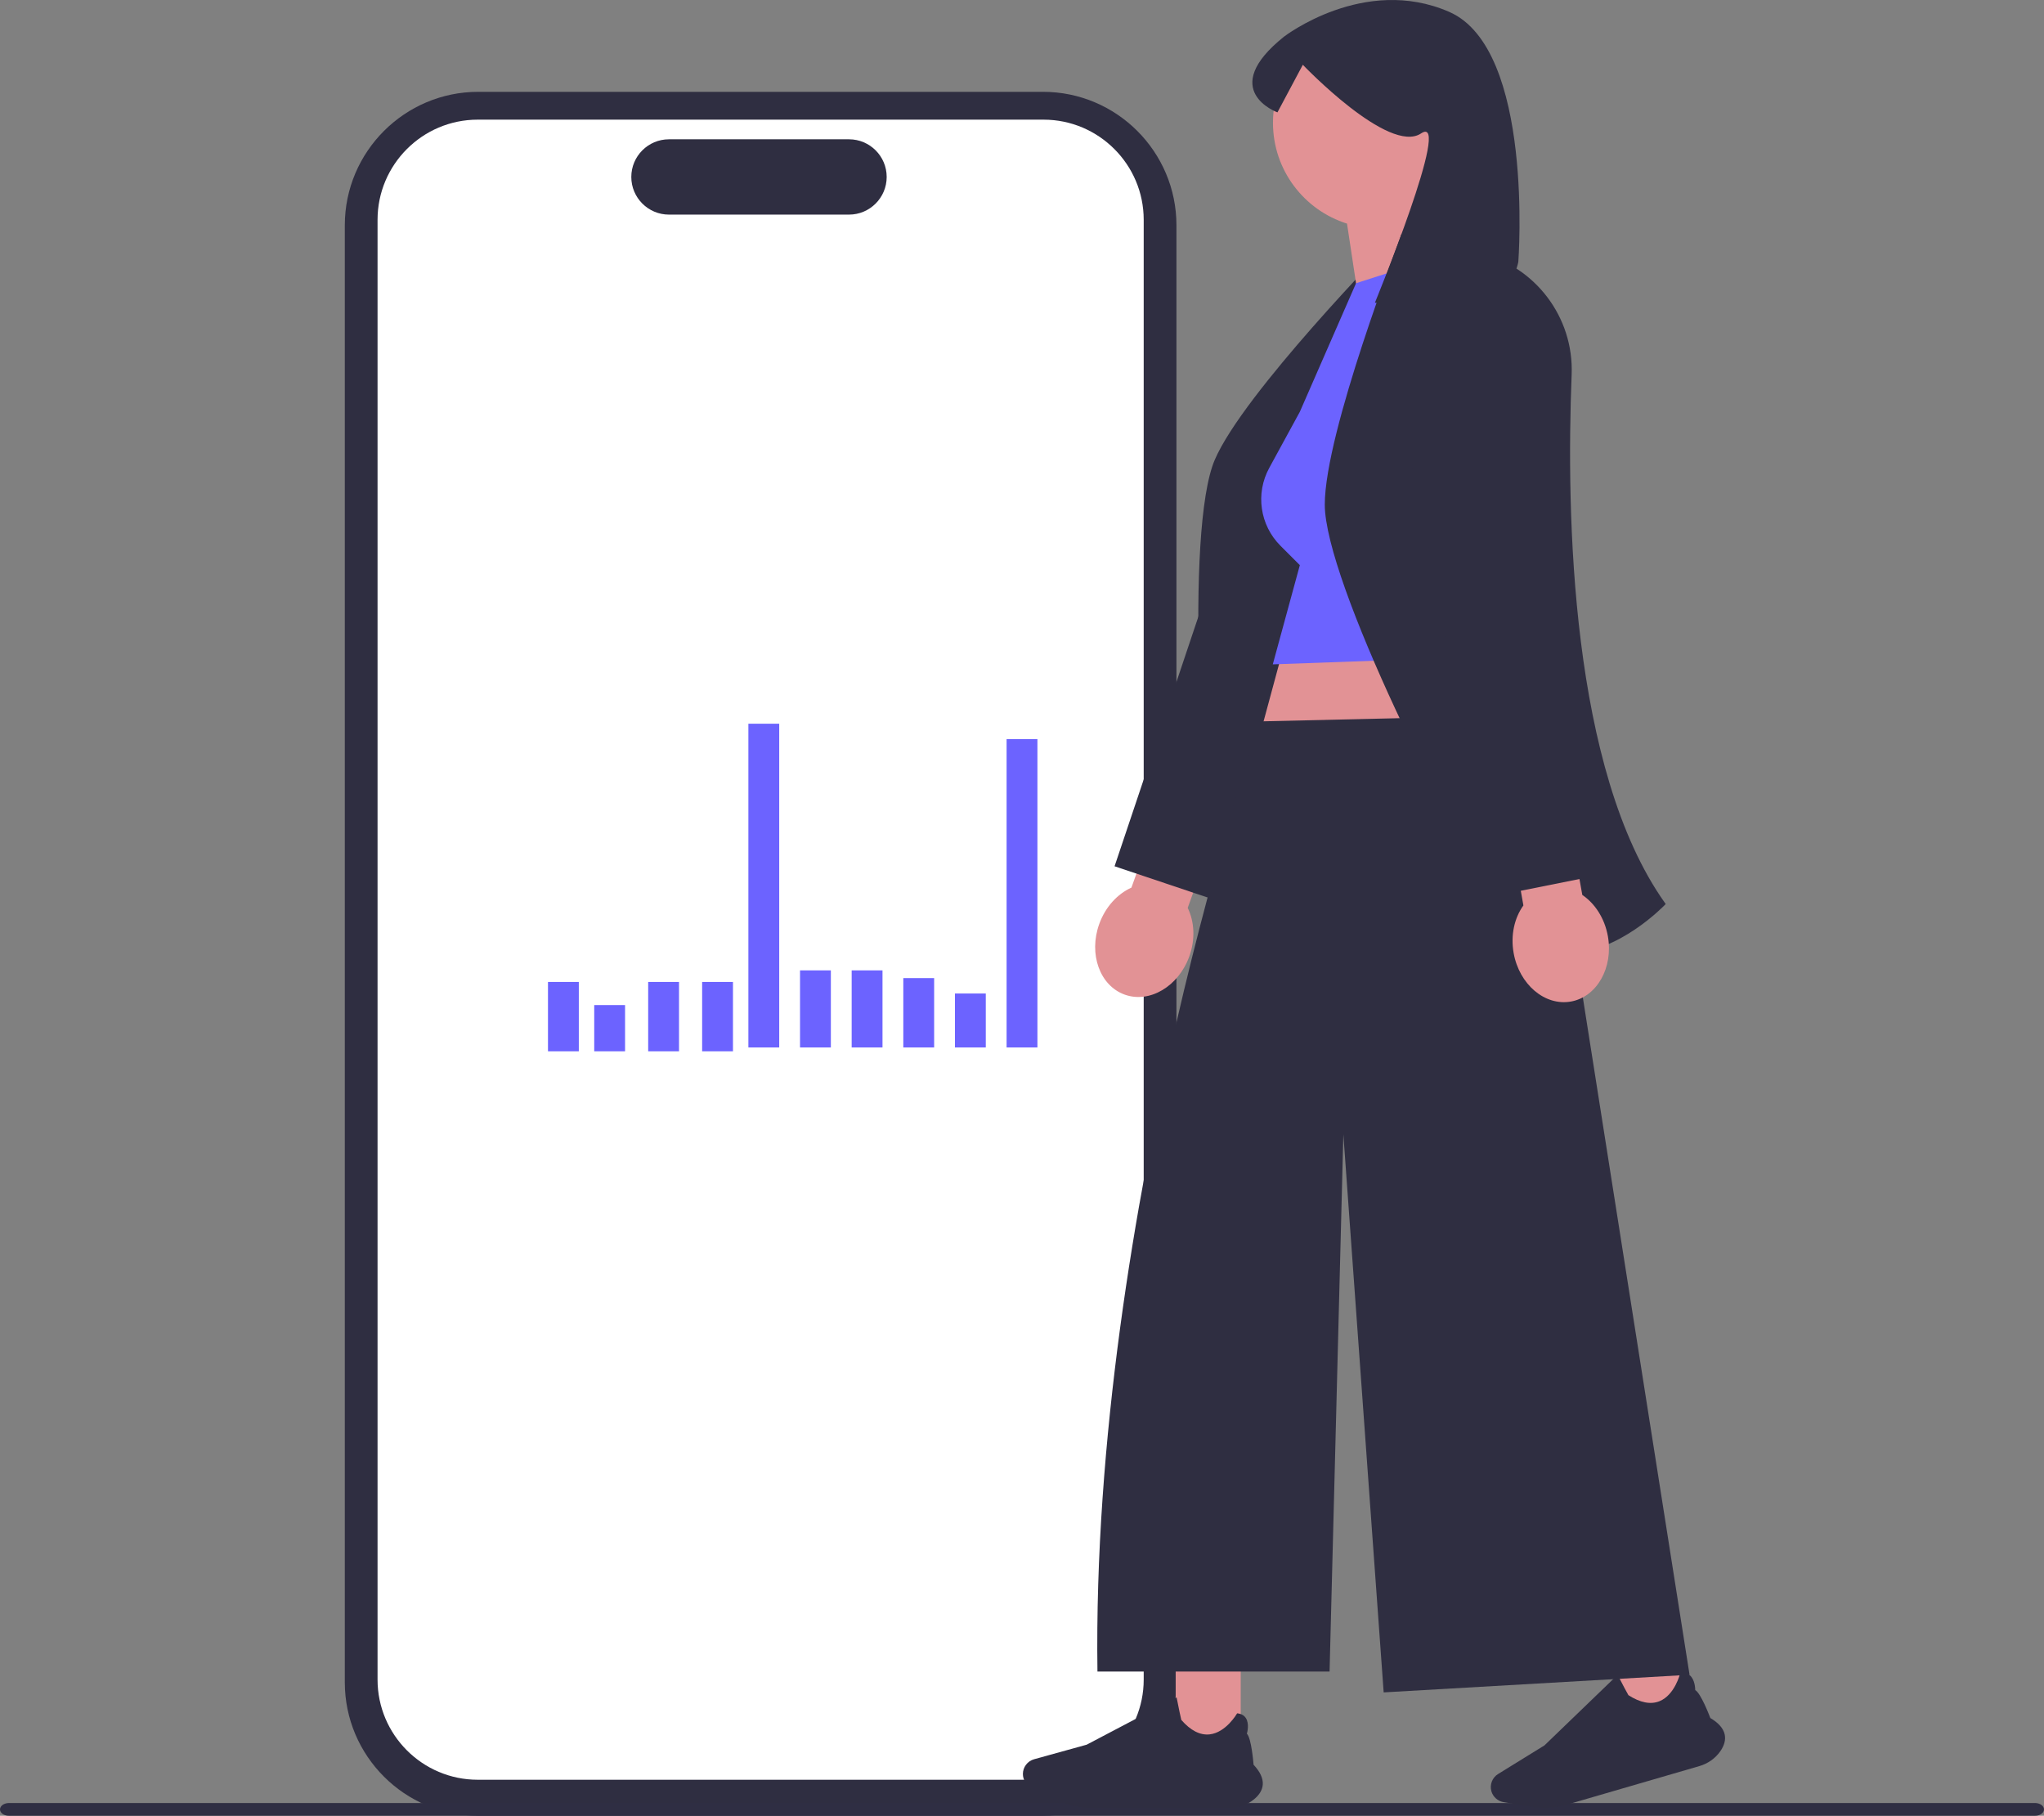 <svg xmlns="http://www.w3.org/2000/svg" xmlns:xlink="http://www.w3.org/1999/xlink" width="539.85" height="479.551" viewBox="0 0 539.85 479.551" role="img" artist="Katerina Limpitsouni" source="https://undraw.co/"><rect x="0" y="0" width="539.85" height="479.551" fill="#808080" stroke="none"/><path d="m275.47,479.54H126.316c-19.435,0-35.246-15.811-35.246-35.246V59.497c0-19.435,15.811-35.246,35.246-35.246h149.154c19.435,0,35.246,15.811,35.246,35.246v384.797c0,19.435-15.811,35.246-35.246,35.246Z" fill="#2f2e41" stroke-width="0"/><path d="m275.622,470.027H126.164c-14.583,0-26.447-11.864-26.447-26.447V58.047c0-14.582,11.864-26.447,26.447-26.447h149.458c14.582,0,26.447,11.864,26.447,26.447v385.533c0,14.582-11.864,26.447-26.447,26.447h0Z" fill="#fff" stroke-width="0"/><path d="m224.241,56.678h-47.561c-5.483,0-9.945-4.461-9.945-9.945s4.461-9.945,9.945-9.945h47.561c5.484,0,9.945,4.461,9.945,9.945s-4.461,9.945-9.945,9.945Z" fill="#2f2e41" stroke-width="0"/><rect x="265.856" y="195.204" width="8.143" height="81.429" fill="#6c63ff" stroke-width="0"/><rect x="252.216" y="262.383" width="8.143" height="14.25" fill="#6c63ff" stroke-width="0"/><rect x="238.577" y="258.311" width="8.143" height="18.322" fill="#6c63ff" stroke-width="0"/><rect x="224.937" y="256.275" width="8.143" height="20.357" fill="#6c63ff" stroke-width="0"/><rect x="211.298" y="256.275" width="8.143" height="20.357" fill="#6c63ff" stroke-width="0"/><rect x="197.659" y="191.132" width="8.143" height="85.501" fill="#6c63ff" stroke-width="0"/><rect x="185.444" y="259.329" width="8.143" height="18.322" fill="#6c63ff" stroke-width="0"/><rect x="171.194" y="259.329" width="8.143" height="18.322" fill="#6c63ff" stroke-width="0"/><rect x="144.73" y="259.329" width="8.143" height="18.322" fill="#6c63ff" stroke-width="0"/><rect x="156.944" y="265.436" width="8.143" height="12.214" fill="#6c63ff" stroke-width="0"/><path d="m0,477.861c0,.94,1.07,1.69,2.41,1.69h535.03c1.33,0,2.41-.75,2.41-1.69s-1.07-1.69-2.41-1.69H2.41c-1.33,0-2.41.75-2.41,1.69Z" fill="#2f2e43" stroke-width="0"/><path d="m313.689,239.773l9.168-25.463-14.867-5.353-9.168,25.463c-3.665,1.656-6.863,5.067-8.496,9.603-2.858,7.937.151,16.289,6.719,18.654,6.569,2.365,14.21-2.152,17.068-10.089,1.633-4.536,1.344-9.203-.424-12.815Z" fill="#e29295" stroke-width="0"/><polyline points="336.114 104.453 294.374 228.78 320.383 237.512 369.457 116.815" fill="#2f2e41" stroke-width="0"/><path d="m333.942,255.758c-.443-.189-.879-.394-1.309-.618-5.13-2.665-8.475-7.458-9.944-14.244-5.525-25.543-9.744-101.005-1.856-119.445,7.537-17.622,45.957-56.771,46.349-57.319l.252-.353,17.018,12.534c12.223,9.001,16.358,25.489,9.834,39.205-15.939,33.51-41.321,95.997-32.229,137.983l.075.346-.326.138c-.682.287-16.255,6.741-27.865,1.775Z" fill="#2f2e41" stroke-width="0"/><polygon points="393.746 155.59 404.585 194.792 332.803 193.937 342.473 158.154 393.746 155.59" fill="#e29295" stroke-width="0"/><rect x="310.513" y="439.193" width="17.174" height="22.635" fill="#e29295" stroke-width="0"/><path d="m324.755,477.45h-36.505c-3.12,0-6.256-.714-9.068-2.066l-6.73-3.235c-1.391-.669-2.291-2.099-2.291-3.643,0-1.811,1.219-3.412,2.964-3.895l13.884-3.842,23.752-12.485.018.09c.444,2.25,1.132,5.648,1.22,5.854,2.436,2.79,4.938,4.076,7.437,3.823,4.359-.442,7.257-5.476,7.286-5.527l.022-.039.044.005c1.021.106,1.776.517,2.244,1.224.994,1.499.388,3.809.288,4.157,1.191,1.165,1.725,7.672,1.767,8.198,1.722,1.825,2.54,3.58,2.432,5.215-.095,1.43-.888,2.758-2.357,3.947-1.767,1.431-4.043,2.219-6.408,2.219Z" fill="#2f2e41" stroke-width="0"/><rect x="427.281" y="430.818" width="17.174" height="22.635" transform="translate(-106.152 139.35) rotate(-16.22)" fill="#e29295" stroke-width="0"/><path d="m448.823,466.423l-35.052,10.197c-2.996.872-6.206,1.061-9.284.549l-7.366-1.226c-1.523-.254-2.786-1.375-3.217-2.858-.506-1.739.217-3.617,1.758-4.568l12.258-7.567,19.319-18.622.042.081c1.055,2.036,2.665,5.107,2.807,5.281,3.118,1.999,5.88,2.535,8.209,1.593,4.062-1.642,5.439-7.285,5.452-7.342l.01-.043.044-.008c1.01-.184,1.85.001,2.497.548,1.374,1.162,1.436,3.549,1.438,3.911,1.469.786,3.8,6.885,3.986,7.378,2.163,1.272,3.439,2.728,3.792,4.328.308,1.399-.082,2.896-1.16,4.448-1.297,1.867-3.262,3.26-5.533,3.92Z" fill="#2f2e41" stroke-width="0"/><path d="m406.294,188.81l-73.491,1.709s-44.658,128.731-42.949,250.931h61.306l3.64-141.856,10.649,147.362,80.788-4.652-39.942-253.495Z" fill="#2f2e41" stroke-width="0"/><path d="m392.048,32.412c0-15.419-12.5-27.919-27.919-27.919s-27.919,12.5-27.919,27.919c0,12.505,8.222,23.089,19.555,26.643l5.397,35.67,27.515-22.929s-5.944-7.571-9.132-16.108c7.534-5,12.504-13.556,12.504-23.276Z" fill="#e29295" stroke-width="0"/><path d="m393.331,63.498l-35.18,11.3-14.844,33.959-8.084,14.822c-3.68,6.748-2.476,15.113,2.959,20.548l5.125,5.125-7.146,26.203,66.698-2.382,4.235-59.286c.35-4.893-.269-9.807-1.82-14.461l-11.943-35.828Z" fill="#6c63ff" stroke-width="0"/><path d="m401.012,69.095s-1.304,9.891-13.383,10.214q-24.502.655-24.502.655s20.713-50.408,12.196-44.729c-8.517,5.679-31.229-18.128-31.229-18.128l-6.701,12.569s-16.01-5.798,1.733-19.995c0,0,21.171-16.367,43.646-6.539,22.475,9.829,18.24,65.953,18.24,65.953Z" fill="#2f2e41" stroke-width="0"/><path d="m414.765,251.595c-.482,0-.963-.017-1.446-.054-5.765-.433-10.725-3.524-14.744-9.186-15.125-21.312-48.681-89.035-48.681-109.091,0-19.166,19.928-70.27,20.072-70.928l.093-.424,20.576,4.831c14.778,3.469,25.064,17.002,24.46,32.178-1.476,37.079-.239,104.512,24.633,139.539l.205.289-.245.255c-.514.532-12.294,12.59-24.922,12.59Z" fill="#2f2e41" stroke-width="0"/><path d="m417.909,236.355l-4.744-26.644-15.557,2.77,4.744,26.644c-2.352,3.262-3.424,7.813-2.579,12.56,1.479,8.305,8.249,14.046,15.123,12.822,6.873-1.224,11.247-8.948,9.768-17.254-.845-4.747-3.422-8.648-6.755-10.898Z" fill="#e29295" stroke-width="0"/><polyline points="369.902 107.864 395.684 236.452 422.585 231.059 404.97 101.962" fill="#2f2e41" stroke-width="0"/></svg>